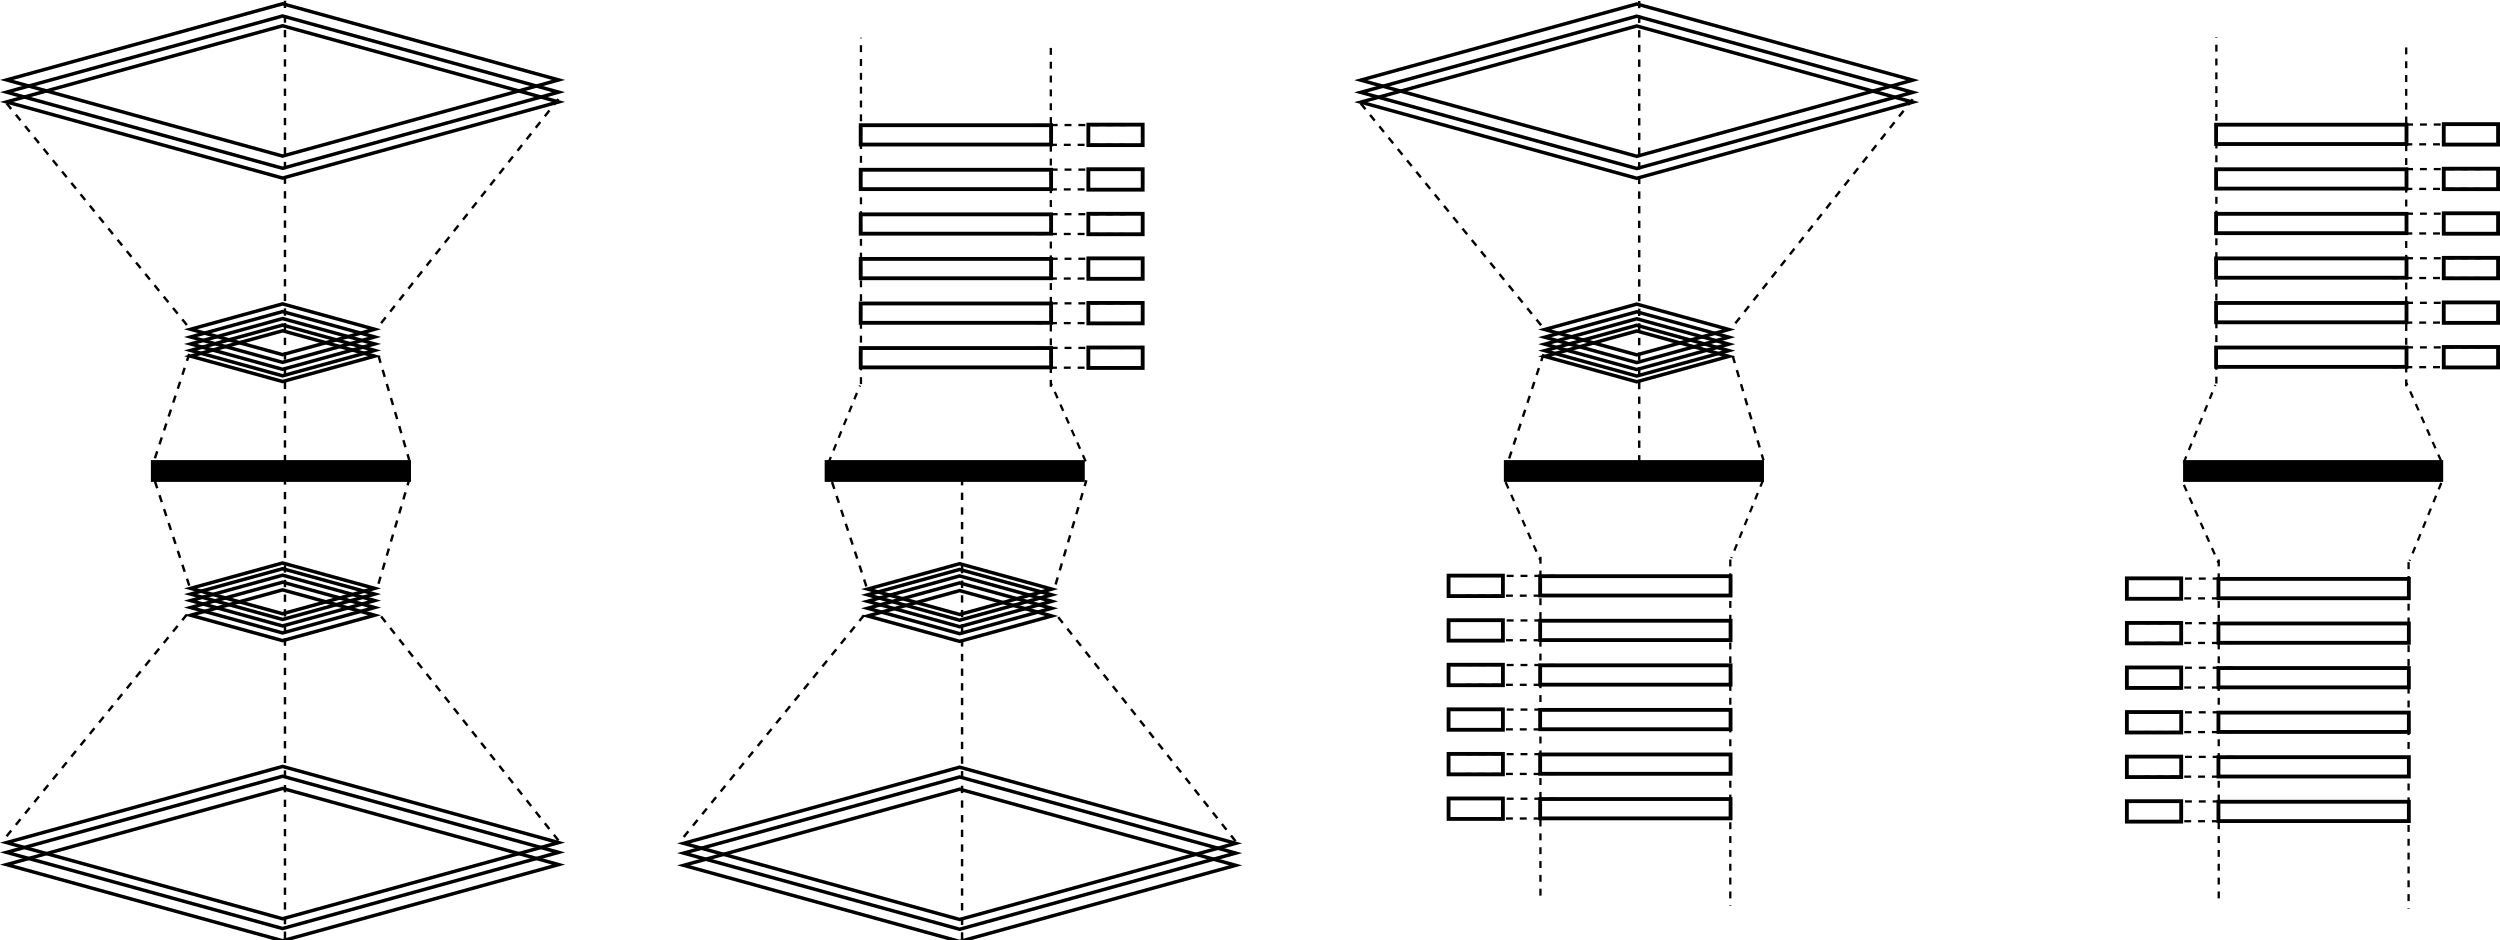 <?xml version="1.0" encoding="UTF-8" standalone="no"?>
<!-- Created with Inkscape (http://www.inkscape.org/) -->

<svg
   xmlns:dc="http://purl.org/dc/elements/1.1/"
   xmlns:cc="http://creativecommons.org/ns#"
   xmlns:rdf="http://www.w3.org/1999/02/22-rdf-syntax-ns#"
   xmlns:svg="http://www.w3.org/2000/svg"
   xmlns="http://www.w3.org/2000/svg"
   xmlns:sodipodi="http://sodipodi.sourceforge.net/DTD/sodipodi-0.dtd"
   xmlns:inkscape="http://www.inkscape.org/namespaces/inkscape"
   width="183.634mm"
   height="69.067mm"
   viewBox="0 0 650.67 244.726"
   id="svg2"
   version="1.1"
   inkscape:version="0.91 r13725"
   sodipodi:docname="chimerasvg.svg">
  <defs
     id="defs4" />
  <sodipodi:namedview
     id="base"
     pagecolor="#ffffff"
     bordercolor="#666666"
     borderopacity="1.0"
     inkscape:pageopacity="0.0"
     inkscape:pageshadow="2"
     inkscape:zoom="1"
     inkscape:cx="270.55651"
     inkscape:cy="172.69531"
     inkscape:document-units="px"
     inkscape:current-layer="layer1"
     showgrid="false"
     inkscape:window-width="1280"
     inkscape:window-height="703"
     inkscape:window-x="6"
     inkscape:window-y="3"
     inkscape:window-maximized="0"
     fit-margin-top="0"
     fit-margin-left="0"
     fit-margin-right="0"
     fit-margin-bottom="0" />
  <g
     inkscape:label="Layer 1"
     inkscape:groupmode="layer"
     id="layer1"
     transform="translate(-21.129,-444.057)">
    <g
       id="g4673">
      <rect
         transform="matrix(0.964,0.266,0.964,-0.266,0,0)"
         y="-972.252"
         x="1045.621"
         height="24.839"
         width="24.839"
         id="rect4263"
         style="opacity:1;fill:none;fill-opacity:1;stroke:#000000;stroke-width:1.776;stroke-miterlimit:4;stroke-dasharray:none;stroke-dashoffset:0" />
      <rect
         style="opacity:1;fill:none;fill-opacity:1;stroke:#000000;stroke-width:1.776;stroke-miterlimit:4;stroke-dasharray:none;stroke-dashoffset:0"
         id="rect4265"
         width="24.839"
         height="24.839"
         x="1039.642"
         y="-966.272"
         transform="matrix(0.964,0.266,0.964,-0.266,0,0)" />
      <rect
         transform="matrix(0.964,0.266,0.964,-0.266,0,0)"
         y="-959.097"
         x="1032.466"
         height="24.839"
         width="24.839"
         id="rect4267"
         style="opacity:1;fill:none;fill-opacity:1;stroke:#000000;stroke-width:1.776;stroke-miterlimit:4;stroke-dasharray:none;stroke-dashoffset:0" />
      <rect
         style="opacity:1;fill:none;fill-opacity:1;stroke:#000000;stroke-width:1.776;stroke-miterlimit:4;stroke-dasharray:none;stroke-dashoffset:0"
         id="rect4269"
         width="74.516"
         height="74.516"
         x="896.402"
         y="-872.71"
         transform="matrix(0.964,0.266,0.964,-0.266,0,0)" />
      <rect
         transform="matrix(0.964,0.266,0.964,-0.266,0,0)"
         y="-867.926"
         x="891.618"
         height="74.516"
         width="74.516"
         id="rect4271"
         style="opacity:1;fill:none;fill-opacity:1;stroke:#000000;stroke-width:1.776;stroke-miterlimit:4;stroke-dasharray:none;stroke-dashoffset:0" />
      <rect
         style="opacity:1;fill:none;fill-opacity:1;stroke:#000000;stroke-width:1.776;stroke-miterlimit:4;stroke-dasharray:none;stroke-dashoffset:0"
         id="rect4273"
         width="74.516"
         height="74.516"
         x="885.639"
         y="-861.947"
         transform="matrix(0.964,0.266,0.964,-0.266,0,0)" />
      <path
         sodipodi:nodetypes="cc"
         style="fill:none;fill-rule:evenodd;stroke:#000000;stroke-width:0.636;stroke-linecap:butt;stroke-linejoin:miter;stroke-miterlimit:4;stroke-dasharray:1.907, 1.907;stroke-dashoffset:0;stroke-opacity:1"
         d="m 95.295,564.371 0,-120.115"
         id="path4275"
         inkscape:connector-curvature="0" />
      <path
         style="fill:none;fill-rule:evenodd;stroke:#000000;stroke-width:0.636;stroke-linecap:butt;stroke-linejoin:miter;stroke-miterlimit:4;stroke-dasharray:1.907, 1.907;stroke-dashoffset:0;stroke-opacity:1"
         d="m 22.845,470.948 47.029,57.833"
         id="path4277"
         inkscape:connector-curvature="0"
         sodipodi:nodetypes="cc" />
      <path
         inkscape:connector-curvature="0"
         id="path4279"
         d="m 166.475,469.836 -47.029,59.422"
         style="fill:none;fill-rule:evenodd;stroke:#000000;stroke-width:0.636;stroke-linecap:butt;stroke-linejoin:miter;stroke-miterlimit:4;stroke-dasharray:1.907, 1.907;stroke-dashoffset:0;stroke-opacity:1"
         sodipodi:nodetypes="cc" />
      <path
         inkscape:connector-curvature="0"
         id="path4343"
         d="m 70.389,536.166 -9.5,28.865"
         style="fill:none;fill-rule:evenodd;stroke:#000000;stroke-width:0.636;stroke-linecap:butt;stroke-linejoin:miter;stroke-miterlimit:4;stroke-dasharray:1.907, 1.907;stroke-dashoffset:0;stroke-opacity:1"
         sodipodi:nodetypes="cc" />
      <path
         inkscape:connector-curvature="0"
         id="path4345"
         d="m 119.639,536.666 8,27.115"
         style="fill:none;fill-rule:evenodd;stroke:#000000;stroke-width:0.636;stroke-linecap:butt;stroke-linejoin:miter;stroke-miterlimit:4;stroke-dasharray:1.907, 1.907;stroke-dashoffset:0;stroke-opacity:1"
         sodipodi:nodetypes="cc" />
      <rect
         style="opacity:1;fill:none;fill-opacity:1;stroke:#000000;stroke-width:1.776;stroke-miterlimit:4;stroke-dasharray:none;stroke-dashoffset:0"
         id="rect6054"
         width="24.839"
         height="24.839"
         x="1036.23"
         y="-962.86"
         transform="matrix(0.964,0.266,0.964,-0.266,0,0)" />
      <rect
         transform="matrix(0.964,0.266,0.964,-0.266,0,0)"
         y="-969.447"
         x="1042.816"
         height="24.839"
         width="24.839"
         id="rect6056"
         style="opacity:1;fill:none;fill-opacity:1;stroke:#000000;stroke-width:1.776;stroke-miterlimit:4;stroke-dasharray:none;stroke-dashoffset:0" />
      <rect
         transform="scale(1,-1)"
         y="-569.112"
         x="60.766"
         height="4.939"
         width="66.964"
         id="rect6082"
         style="opacity:1;fill:#000000;fill-opacity:1;stroke:#000000;stroke-width:0.732;stroke-miterlimit:4;stroke-dasharray:none;stroke-dashoffset:0" />
      <rect
         style="opacity:1;fill:none;fill-opacity:1;stroke:#000000;stroke-width:1.776;stroke-miterlimit:4;stroke-dasharray:none;stroke-dashoffset:0"
         id="rect6084"
         width="24.839"
         height="24.839"
         x="-1085.85"
         y="1159.219"
         transform="matrix(0.964,-0.266,0.964,0.266,0,0)" />
      <rect
         transform="matrix(0.964,-0.266,0.964,0.266,0,0)"
         y="1165.199"
         x="-1091.83"
         height="24.839"
         width="24.839"
         id="rect6086"
         style="opacity:1;fill:none;fill-opacity:1;stroke:#000000;stroke-width:1.776;stroke-miterlimit:4;stroke-dasharray:none;stroke-dashoffset:0" />
      <rect
         style="opacity:1;fill:none;fill-opacity:1;stroke:#000000;stroke-width:1.776;stroke-miterlimit:4;stroke-dasharray:none;stroke-dashoffset:0"
         id="rect6088"
         width="24.839"
         height="24.839"
         x="-1099.005"
         y="1172.375"
         transform="matrix(0.964,-0.266,0.964,0.266,0,0)" />
      <rect
         transform="matrix(0.964,-0.266,0.964,0.266,0,0)"
         y="1258.761"
         x="-1235.069"
         height="74.516"
         width="74.516"
         id="rect6090"
         style="opacity:1;fill:none;fill-opacity:1;stroke:#000000;stroke-width:1.776;stroke-miterlimit:4;stroke-dasharray:none;stroke-dashoffset:0" />
      <rect
         style="opacity:1;fill:none;fill-opacity:1;stroke:#000000;stroke-width:1.776;stroke-miterlimit:4;stroke-dasharray:none;stroke-dashoffset:0"
         id="rect6092"
         width="74.516"
         height="74.516"
         x="-1239.853"
         y="1263.545"
         transform="matrix(0.964,-0.266,0.964,0.266,0,0)" />
      <rect
         transform="matrix(0.964,-0.266,0.964,0.266,0,0)"
         y="1269.525"
         x="-1245.833"
         height="74.516"
         width="74.516"
         id="rect6094"
         style="opacity:1;fill:none;fill-opacity:1;stroke:#000000;stroke-width:1.776;stroke-miterlimit:4;stroke-dasharray:none;stroke-dashoffset:0" />
      <path
         inkscape:connector-curvature="0"
         id="path6096"
         d="m 95.295,568.279 0,120.115"
         style="fill:none;fill-rule:evenodd;stroke:#000000;stroke-width:0.636;stroke-linecap:butt;stroke-linejoin:miter;stroke-miterlimit:4;stroke-dasharray:1.907, 1.907;stroke-dashoffset:0;stroke-opacity:1"
         sodipodi:nodetypes="cc" />
      <path
         sodipodi:nodetypes="cc"
         inkscape:connector-curvature="0"
         id="path6098"
         d="M 22.845,661.702 69.874,603.869"
         style="fill:none;fill-rule:evenodd;stroke:#000000;stroke-width:0.636;stroke-linecap:butt;stroke-linejoin:miter;stroke-miterlimit:4;stroke-dasharray:1.907, 1.907;stroke-dashoffset:0;stroke-opacity:1" />
      <path
         sodipodi:nodetypes="cc"
         style="fill:none;fill-rule:evenodd;stroke:#000000;stroke-width:0.636;stroke-linecap:butt;stroke-linejoin:miter;stroke-miterlimit:4;stroke-dasharray:1.907, 1.907;stroke-dashoffset:0;stroke-opacity:1"
         d="M 166.475,662.814 119.445,603.392"
         id="path6100"
         inkscape:connector-curvature="0" />
      <path
         sodipodi:nodetypes="cc"
         style="fill:none;fill-rule:evenodd;stroke:#000000;stroke-width:0.636;stroke-linecap:butt;stroke-linejoin:miter;stroke-miterlimit:4;stroke-dasharray:1.907, 1.907;stroke-dashoffset:0;stroke-opacity:1"
         d="m 70.389,596.485 -9.5,-28.865"
         id="path6102"
         inkscape:connector-curvature="0" />
      <path
         sodipodi:nodetypes="cc"
         style="fill:none;fill-rule:evenodd;stroke:#000000;stroke-width:0.636;stroke-linecap:butt;stroke-linejoin:miter;stroke-miterlimit:4;stroke-dasharray:1.907, 1.907;stroke-dashoffset:0;stroke-opacity:1"
         d="m 119.639,595.985 8,-27.115"
         id="path6104"
         inkscape:connector-curvature="0" />
      <rect
         transform="matrix(0.964,-0.266,0.964,0.266,0,0)"
         y="1168.611"
         x="-1095.242"
         height="24.839"
         width="24.839"
         id="rect6106"
         style="opacity:1;fill:none;fill-opacity:1;stroke:#000000;stroke-width:1.776;stroke-miterlimit:4;stroke-dasharray:none;stroke-dashoffset:0" />
      <rect
         style="opacity:1;fill:none;fill-opacity:1;stroke:#000000;stroke-width:1.776;stroke-miterlimit:4;stroke-dasharray:none;stroke-dashoffset:0"
         id="rect6108"
         width="24.839"
         height="24.839"
         x="-1088.655"
         y="1162.024"
         transform="matrix(0.964,-0.266,0.964,0.266,0,0)" />
    </g>
    <g
       id="g4702">
      <g
         transform="translate(-59.768,0.191)"
         id="g6616">
        <rect
           style="opacity:1;fill:none;fill-opacity:1;stroke:#000000;stroke-width:1.776;stroke-miterlimit:4;stroke-dasharray:none;stroke-dashoffset:0"
           id="rect6130"
           width="24.839"
           height="24.839"
           x="-963.45"
           y="1281.619"
           transform="matrix(0.964,-0.266,0.964,0.266,0,0)" />
        <rect
           transform="matrix(0.964,-0.266,0.964,0.266,0,0)"
           y="1287.598"
           x="-969.43"
           height="24.839"
           width="24.839"
           id="rect6132"
           style="opacity:1;fill:none;fill-opacity:1;stroke:#000000;stroke-width:1.776;stroke-miterlimit:4;stroke-dasharray:none;stroke-dashoffset:0" />
        <rect
           style="opacity:1;fill:none;fill-opacity:1;stroke:#000000;stroke-width:1.776;stroke-miterlimit:4;stroke-dasharray:none;stroke-dashoffset:0"
           id="rect6134"
           width="24.839"
           height="24.839"
           x="-976.606"
           y="1294.774"
           transform="matrix(0.964,-0.266,0.964,0.266,0,0)" />
        <rect
           transform="matrix(0.964,-0.266,0.964,0.266,0,0)"
           y="1381.16"
           x="-1112.67"
           height="74.516"
           width="74.516"
           id="rect6136"
           style="opacity:1;fill:none;fill-opacity:1;stroke:#000000;stroke-width:1.776;stroke-miterlimit:4;stroke-dasharray:none;stroke-dashoffset:0" />
        <rect
           style="opacity:1;fill:none;fill-opacity:1;stroke:#000000;stroke-width:1.776;stroke-miterlimit:4;stroke-dasharray:none;stroke-dashoffset:0"
           id="rect6138"
           width="74.516"
           height="74.516"
           x="-1117.454"
           y="1385.944"
           transform="matrix(0.964,-0.266,0.964,0.266,0,0)" />
        <rect
           transform="matrix(0.964,-0.266,0.964,0.266,0,0)"
           y="1391.924"
           x="-1123.433"
           height="74.516"
           width="74.516"
           id="rect6140"
           style="opacity:1;fill:none;fill-opacity:1;stroke:#000000;stroke-width:1.776;stroke-miterlimit:4;stroke-dasharray:none;stroke-dashoffset:0" />
        <path
           inkscape:connector-curvature="0"
           id="path6142"
           d="m 331.295,568.279 0,120.115"
           style="fill:none;fill-rule:evenodd;stroke:#000000;stroke-width:0.636;stroke-linecap:butt;stroke-linejoin:miter;stroke-miterlimit:4;stroke-dasharray:1.907, 1.907;stroke-dashoffset:0;stroke-opacity:1"
           sodipodi:nodetypes="cc" />
        <path
           sodipodi:nodetypes="cc"
           inkscape:connector-curvature="0"
           id="path6144"
           d="m 258.845,661.702 47.029,-57.833"
           style="fill:none;fill-rule:evenodd;stroke:#000000;stroke-width:0.636;stroke-linecap:butt;stroke-linejoin:miter;stroke-miterlimit:4;stroke-dasharray:1.907, 1.907;stroke-dashoffset:0;stroke-opacity:1" />
        <path
           sodipodi:nodetypes="cc"
           style="fill:none;fill-rule:evenodd;stroke:#000000;stroke-width:0.636;stroke-linecap:butt;stroke-linejoin:miter;stroke-miterlimit:4;stroke-dasharray:1.907, 1.907;stroke-dashoffset:0;stroke-opacity:1"
           d="M 402.475,662.814 355.445,603.392"
           id="path6146"
           inkscape:connector-curvature="0" />
        <path
           sodipodi:nodetypes="cc"
           style="fill:none;fill-rule:evenodd;stroke:#000000;stroke-width:0.636;stroke-linecap:butt;stroke-linejoin:miter;stroke-miterlimit:4;stroke-dasharray:1.907, 1.907;stroke-dashoffset:0;stroke-opacity:1"
           d="m 306.389,596.485 -9.5,-28.865"
           id="path6148"
           inkscape:connector-curvature="0" />
        <path
           sodipodi:nodetypes="cc"
           style="fill:none;fill-rule:evenodd;stroke:#000000;stroke-width:0.636;stroke-linecap:butt;stroke-linejoin:miter;stroke-miterlimit:4;stroke-dasharray:1.907, 1.907;stroke-dashoffset:0;stroke-opacity:1"
           d="m 355.639,595.985 8,-27.115"
           id="path6150"
           inkscape:connector-curvature="0" />
        <rect
           transform="matrix(0.964,-0.266,0.964,0.266,0,0)"
           y="1291.01"
           x="-972.842"
           height="24.839"
           width="24.839"
           id="rect6152"
           style="opacity:1;fill:none;fill-opacity:1;stroke:#000000;stroke-width:1.776;stroke-miterlimit:4;stroke-dasharray:none;stroke-dashoffset:0" />
        <rect
           style="opacity:1;fill:none;fill-opacity:1;stroke:#000000;stroke-width:1.776;stroke-miterlimit:4;stroke-dasharray:none;stroke-dashoffset:0"
           id="rect6154"
           width="24.839"
           height="24.839"
           x="-966.256"
           y="1284.424"
           transform="matrix(0.964,-0.266,0.964,0.266,0,0)" />
      </g>
      <path
         sodipodi:nodetypes="cc"
         inkscape:connector-curvature="0"
         id="path6164"
         d="m 236.695,564.653 8.25,-20.25"
         style="fill:none;fill-rule:evenodd;stroke:#000000;stroke-width:0.6;stroke-linecap:butt;stroke-linejoin:miter;stroke-miterlimit:4;stroke-dasharray:1.8, 1.8;stroke-dashoffset:0;stroke-opacity:1" />
      <path
         sodipodi:nodetypes="cc"
         inkscape:connector-curvature="0"
         id="path6166"
         d="m 303.695,564.153 -9,-20.25"
         style="fill:none;fill-rule:evenodd;stroke:#000000;stroke-width:0.6;stroke-linecap:butt;stroke-linejoin:miter;stroke-miterlimit:4;stroke-dasharray:1.8, 1.8;stroke-dashoffset:0;stroke-opacity:1" />
      <path
         inkscape:connector-curvature="0"
         id="path6182"
         d="m 245.209,544.023 0,-90.156"
         style="fill:none;fill-rule:evenodd;stroke:#000000;stroke-width:0.6;stroke-linecap:butt;stroke-linejoin:miter;stroke-miterlimit:4;stroke-dasharray:1.8, 1.8;stroke-dashoffset:0;stroke-opacity:1" />
      <path
         inkscape:connector-curvature="0"
         id="path6184"
         d="m 294.623,544.73 0,-89.803"
         style="fill:none;fill-rule:evenodd;stroke:#000000;stroke-width:0.6;stroke-linecap:butt;stroke-linejoin:miter;stroke-miterlimit:4;stroke-dasharray:1.8, 1.8;stroke-dashoffset:0;stroke-opacity:1" />
      <g
         transform="translate(-59.768,-0.89)"
         id="g6224">
        <rect
           style="opacity:1;fill:none;fill-opacity:1;stroke:#000000;stroke-width:1;stroke-miterlimit:4;stroke-dasharray:none;stroke-dashoffset:0"
           id="rect4204"
           width="49.56"
           height="5.035"
           x="304.908"
           y="489.133" />
        <rect
           y="488.99"
           x="364.161"
           height="5.322"
           width="14.138"
           id="rect6202"
           style="opacity:1;fill:none;fill-opacity:1;stroke:#000000;stroke-width:1;stroke-miterlimit:4;stroke-dasharray:none;stroke-dashoffset:0" />
        <path
           inkscape:connector-curvature="0"
           id="path6210"
           d="m 350.575,494.246 22.981,0"
           style="fill:none;fill-rule:evenodd;stroke:#000000;stroke-width:0.6;stroke-linecap:butt;stroke-linejoin:miter;stroke-miterlimit:4;stroke-dasharray:1.8, 1.8;stroke-dashoffset:0;stroke-opacity:1"
           sodipodi:nodetypes="cc" />
        <path
           sodipodi:nodetypes="cc"
           style="fill:none;fill-rule:evenodd;stroke:#000000;stroke-width:0.6;stroke-linecap:butt;stroke-linejoin:miter;stroke-miterlimit:4;stroke-dasharray:1.8, 1.8;stroke-dashoffset:0;stroke-opacity:1"
           d="m 350.763,489.094 22.981,0"
           id="path6212"
           inkscape:connector-curvature="0" />
      </g>
      <g
         transform="translate(-59.768,10.71)"
         id="g6230">
        <rect
           y="489.133"
           x="304.908"
           height="5.035"
           width="49.56"
           id="rect6232"
           style="opacity:1;fill:none;fill-opacity:1;stroke:#000000;stroke-width:1;stroke-miterlimit:4;stroke-dasharray:none;stroke-dashoffset:0" />
        <rect
           style="opacity:1;fill:none;fill-opacity:1;stroke:#000000;stroke-width:1;stroke-miterlimit:4;stroke-dasharray:none;stroke-dashoffset:0"
           id="rect6234"
           width="14.138"
           height="5.322"
           x="364.161"
           y="488.99" />
        <path
           sodipodi:nodetypes="cc"
           style="fill:none;fill-rule:evenodd;stroke:#000000;stroke-width:0.6;stroke-linecap:butt;stroke-linejoin:miter;stroke-miterlimit:4;stroke-dasharray:1.8, 1.8;stroke-dashoffset:0;stroke-opacity:1"
           d="m 350.575,494.246 22.981,0"
           id="path6236"
           inkscape:connector-curvature="0" />
        <path
           inkscape:connector-curvature="0"
           id="path6238"
           d="m 350.763,489.094 22.981,0"
           style="fill:none;fill-rule:evenodd;stroke:#000000;stroke-width:0.6;stroke-linecap:butt;stroke-linejoin:miter;stroke-miterlimit:4;stroke-dasharray:1.8, 1.8;stroke-dashoffset:0;stroke-opacity:1"
           sodipodi:nodetypes="cc" />
      </g>
      <g
         id="g6240"
         transform="translate(-59.768,22.31)">
        <rect
           style="opacity:1;fill:none;fill-opacity:1;stroke:#000000;stroke-width:1;stroke-miterlimit:4;stroke-dasharray:none;stroke-dashoffset:0"
           id="rect6242"
           width="49.56"
           height="5.035"
           x="304.908"
           y="489.133" />
        <rect
           y="488.99"
           x="364.161"
           height="5.322"
           width="14.138"
           id="rect6244"
           style="opacity:1;fill:none;fill-opacity:1;stroke:#000000;stroke-width:1;stroke-miterlimit:4;stroke-dasharray:none;stroke-dashoffset:0" />
        <path
           inkscape:connector-curvature="0"
           id="path6246"
           d="m 350.575,494.246 22.981,0"
           style="fill:none;fill-rule:evenodd;stroke:#000000;stroke-width:0.6;stroke-linecap:butt;stroke-linejoin:miter;stroke-miterlimit:4;stroke-dasharray:1.8, 1.8;stroke-dashoffset:0;stroke-opacity:1"
           sodipodi:nodetypes="cc" />
        <path
           sodipodi:nodetypes="cc"
           style="fill:none;fill-rule:evenodd;stroke:#000000;stroke-width:0.6;stroke-linecap:butt;stroke-linejoin:miter;stroke-miterlimit:4;stroke-dasharray:1.8, 1.8;stroke-dashoffset:0;stroke-opacity:1"
           d="m 350.763,489.094 22.981,0"
           id="path6248"
           inkscape:connector-curvature="0" />
      </g>
      <g
         transform="translate(-59.768,33.91)"
         id="g6250">
        <rect
           y="489.133"
           x="304.908"
           height="5.035"
           width="49.56"
           id="rect6252"
           style="opacity:1;fill:none;fill-opacity:1;stroke:#000000;stroke-width:1;stroke-miterlimit:4;stroke-dasharray:none;stroke-dashoffset:0" />
        <rect
           style="opacity:1;fill:none;fill-opacity:1;stroke:#000000;stroke-width:1;stroke-miterlimit:4;stroke-dasharray:none;stroke-dashoffset:0"
           id="rect6254"
           width="14.138"
           height="5.322"
           x="364.161"
           y="488.99" />
        <path
           sodipodi:nodetypes="cc"
           style="fill:none;fill-rule:evenodd;stroke:#000000;stroke-width:0.6;stroke-linecap:butt;stroke-linejoin:miter;stroke-miterlimit:4;stroke-dasharray:1.8, 1.8;stroke-dashoffset:0;stroke-opacity:1"
           d="m 350.575,494.246 22.981,0"
           id="path6256"
           inkscape:connector-curvature="0" />
        <path
           inkscape:connector-curvature="0"
           id="path6258"
           d="m 350.763,489.094 22.981,0"
           style="fill:none;fill-rule:evenodd;stroke:#000000;stroke-width:0.6;stroke-linecap:butt;stroke-linejoin:miter;stroke-miterlimit:4;stroke-dasharray:1.8, 1.8;stroke-dashoffset:0;stroke-opacity:1"
           sodipodi:nodetypes="cc" />
      </g>
      <g
         id="g6260"
         transform="translate(-59.768,45.51)">
        <rect
           style="opacity:1;fill:none;fill-opacity:1;stroke:#000000;stroke-width:1;stroke-miterlimit:4;stroke-dasharray:none;stroke-dashoffset:0"
           id="rect6262"
           width="49.56"
           height="5.035"
           x="304.908"
           y="489.133" />
        <rect
           y="488.99"
           x="364.161"
           height="5.322"
           width="14.138"
           id="rect6264"
           style="opacity:1;fill:none;fill-opacity:1;stroke:#000000;stroke-width:1;stroke-miterlimit:4;stroke-dasharray:none;stroke-dashoffset:0" />
        <path
           inkscape:connector-curvature="0"
           id="path6266"
           d="m 350.575,494.246 22.981,0"
           style="fill:none;fill-rule:evenodd;stroke:#000000;stroke-width:0.6;stroke-linecap:butt;stroke-linejoin:miter;stroke-miterlimit:4;stroke-dasharray:1.8, 1.8;stroke-dashoffset:0;stroke-opacity:1"
           sodipodi:nodetypes="cc" />
        <path
           sodipodi:nodetypes="cc"
           style="fill:none;fill-rule:evenodd;stroke:#000000;stroke-width:0.6;stroke-linecap:butt;stroke-linejoin:miter;stroke-miterlimit:4;stroke-dasharray:1.8, 1.8;stroke-dashoffset:0;stroke-opacity:1"
           d="m 350.763,489.094 22.981,0"
           id="path6268"
           inkscape:connector-curvature="0" />
      </g>
      <g
         transform="translate(-59.768,-12.49)"
         id="g6270">
        <rect
           y="489.133"
           x="304.908"
           height="5.035"
           width="49.56"
           id="rect6272"
           style="opacity:1;fill:none;fill-opacity:1;stroke:#000000;stroke-width:1;stroke-miterlimit:4;stroke-dasharray:none;stroke-dashoffset:0" />
        <rect
           style="opacity:1;fill:none;fill-opacity:1;stroke:#000000;stroke-width:1;stroke-miterlimit:4;stroke-dasharray:none;stroke-dashoffset:0"
           id="rect6274"
           width="14.138"
           height="5.322"
           x="364.161"
           y="488.99" />
        <path
           sodipodi:nodetypes="cc"
           style="fill:none;fill-rule:evenodd;stroke:#000000;stroke-width:0.6;stroke-linecap:butt;stroke-linejoin:miter;stroke-miterlimit:4;stroke-dasharray:1.8, 1.8;stroke-dashoffset:0;stroke-opacity:1"
           d="m 350.575,494.246 22.981,0"
           id="path6276"
           inkscape:connector-curvature="0" />
        <path
           inkscape:connector-curvature="0"
           id="path6278"
           d="m 350.763,489.094 22.981,0"
           style="fill:none;fill-rule:evenodd;stroke:#000000;stroke-width:0.6;stroke-linecap:butt;stroke-linejoin:miter;stroke-miterlimit:4;stroke-dasharray:1.8, 1.8;stroke-dashoffset:0;stroke-opacity:1"
           sodipodi:nodetypes="cc" />
      </g>
      <rect
         style="opacity:1;fill:#000000;fill-opacity:1;stroke:#000000;stroke-width:0.732;stroke-miterlimit:4;stroke-dasharray:none;stroke-dashoffset:0"
         id="rect8228"
         width="66.964"
         height="4.939"
         x="236.128"
         y="-569.112"
         transform="scale(1,-1)" />
    </g>
    <g
       id="g4753">
      <g
         transform="translate(0,-0.707)"
         id="g8085">
        <path
           sodipodi:nodetypes="cc"
           inkscape:connector-curvature="0"
           id="path6465"
           d="m 479.985,569.749 -8.25,20.25"
           style="fill:none;fill-rule:evenodd;stroke:#000000;stroke-width:0.6;stroke-linecap:butt;stroke-linejoin:miter;stroke-miterlimit:4;stroke-dasharray:1.8, 1.8;stroke-dashoffset:0;stroke-opacity:1" />
        <path
           sodipodi:nodetypes="cc"
           inkscape:connector-curvature="0"
           id="path6467"
           d="m 412.985,570.249 9,20.25"
           style="fill:none;fill-rule:evenodd;stroke:#000000;stroke-width:0.6;stroke-linecap:butt;stroke-linejoin:miter;stroke-miterlimit:4;stroke-dasharray:1.8, 1.8;stroke-dashoffset:0;stroke-opacity:1" />
        <path
           inkscape:connector-curvature="0"
           id="path6469"
           d="m 471.47,590.379 0,90.156"
           style="fill:none;fill-rule:evenodd;stroke:#000000;stroke-width:0.6;stroke-linecap:butt;stroke-linejoin:miter;stroke-miterlimit:4;stroke-dasharray:1.8, 1.8;stroke-dashoffset:0;stroke-opacity:1" />
        <path
           inkscape:connector-curvature="0"
           id="path6471"
           d="m 422.057,589.672 0,89.803"
           style="fill:none;fill-rule:evenodd;stroke:#000000;stroke-width:0.6;stroke-linecap:butt;stroke-linejoin:miter;stroke-miterlimit:4;stroke-dasharray:1.8, 1.8;stroke-dashoffset:0;stroke-opacity:1" />
        <g
           transform="matrix(-1,0,0,-1,776.448,1135.293)"
           id="g6473">
          <rect
             style="opacity:1;fill:none;fill-opacity:1;stroke:#000000;stroke-width:1;stroke-miterlimit:4;stroke-dasharray:none;stroke-dashoffset:0"
             id="rect6475"
             width="49.56"
             height="5.035"
             x="304.908"
             y="489.133" />
          <rect
             y="488.99"
             x="364.161"
             height="5.322"
             width="14.138"
             id="rect6477"
             style="opacity:1;fill:none;fill-opacity:1;stroke:#000000;stroke-width:1;stroke-miterlimit:4;stroke-dasharray:none;stroke-dashoffset:0" />
          <path
             inkscape:connector-curvature="0"
             id="path6479"
             d="m 350.575,494.246 22.981,0"
             style="fill:none;fill-rule:evenodd;stroke:#000000;stroke-width:0.6;stroke-linecap:butt;stroke-linejoin:miter;stroke-miterlimit:4;stroke-dasharray:1.8, 1.8;stroke-dashoffset:0;stroke-opacity:1"
             sodipodi:nodetypes="cc" />
          <path
             sodipodi:nodetypes="cc"
             style="fill:none;fill-rule:evenodd;stroke:#000000;stroke-width:0.6;stroke-linecap:butt;stroke-linejoin:miter;stroke-miterlimit:4;stroke-dasharray:1.8, 1.8;stroke-dashoffset:0;stroke-opacity:1"
             d="m 350.763,489.094 22.981,0"
             id="path6481"
             inkscape:connector-curvature="0" />
        </g>
        <g
           transform="matrix(-1,0,0,-1,776.448,1123.693)"
           id="g6483">
          <rect
             y="489.133"
             x="304.908"
             height="5.035"
             width="49.56"
             id="rect6485"
             style="opacity:1;fill:none;fill-opacity:1;stroke:#000000;stroke-width:1;stroke-miterlimit:4;stroke-dasharray:none;stroke-dashoffset:0" />
          <rect
             style="opacity:1;fill:none;fill-opacity:1;stroke:#000000;stroke-width:1;stroke-miterlimit:4;stroke-dasharray:none;stroke-dashoffset:0"
             id="rect6487"
             width="14.138"
             height="5.322"
             x="364.161"
             y="488.99" />
          <path
             sodipodi:nodetypes="cc"
             style="fill:none;fill-rule:evenodd;stroke:#000000;stroke-width:0.6;stroke-linecap:butt;stroke-linejoin:miter;stroke-miterlimit:4;stroke-dasharray:1.8, 1.8;stroke-dashoffset:0;stroke-opacity:1"
             d="m 350.575,494.246 22.981,0"
             id="path6489"
             inkscape:connector-curvature="0" />
          <path
             inkscape:connector-curvature="0"
             id="path6491"
             d="m 350.763,489.094 22.981,0"
             style="fill:none;fill-rule:evenodd;stroke:#000000;stroke-width:0.6;stroke-linecap:butt;stroke-linejoin:miter;stroke-miterlimit:4;stroke-dasharray:1.8, 1.8;stroke-dashoffset:0;stroke-opacity:1"
             sodipodi:nodetypes="cc" />
        </g>
        <g
           id="g6493"
           transform="matrix(-1,0,0,-1,776.448,1112.093)">
          <rect
             style="opacity:1;fill:none;fill-opacity:1;stroke:#000000;stroke-width:1;stroke-miterlimit:4;stroke-dasharray:none;stroke-dashoffset:0"
             id="rect6495"
             width="49.56"
             height="5.035"
             x="304.908"
             y="489.133" />
          <rect
             y="488.99"
             x="364.161"
             height="5.322"
             width="14.138"
             id="rect6497"
             style="opacity:1;fill:none;fill-opacity:1;stroke:#000000;stroke-width:1;stroke-miterlimit:4;stroke-dasharray:none;stroke-dashoffset:0" />
          <path
             inkscape:connector-curvature="0"
             id="path6499"
             d="m 350.575,494.246 22.981,0"
             style="fill:none;fill-rule:evenodd;stroke:#000000;stroke-width:0.6;stroke-linecap:butt;stroke-linejoin:miter;stroke-miterlimit:4;stroke-dasharray:1.8, 1.8;stroke-dashoffset:0;stroke-opacity:1"
             sodipodi:nodetypes="cc" />
          <path
             sodipodi:nodetypes="cc"
             style="fill:none;fill-rule:evenodd;stroke:#000000;stroke-width:0.6;stroke-linecap:butt;stroke-linejoin:miter;stroke-miterlimit:4;stroke-dasharray:1.8, 1.8;stroke-dashoffset:0;stroke-opacity:1"
             d="m 350.763,489.094 22.981,0"
             id="path6501"
             inkscape:connector-curvature="0" />
        </g>
        <g
           transform="matrix(-1,0,0,-1,776.448,1100.493)"
           id="g6503">
          <rect
             y="489.133"
             x="304.908"
             height="5.035"
             width="49.56"
             id="rect6505"
             style="opacity:1;fill:none;fill-opacity:1;stroke:#000000;stroke-width:1;stroke-miterlimit:4;stroke-dasharray:none;stroke-dashoffset:0" />
          <rect
             style="opacity:1;fill:none;fill-opacity:1;stroke:#000000;stroke-width:1;stroke-miterlimit:4;stroke-dasharray:none;stroke-dashoffset:0"
             id="rect6507"
             width="14.138"
             height="5.322"
             x="364.161"
             y="488.99" />
          <path
             sodipodi:nodetypes="cc"
             style="fill:none;fill-rule:evenodd;stroke:#000000;stroke-width:0.6;stroke-linecap:butt;stroke-linejoin:miter;stroke-miterlimit:4;stroke-dasharray:1.8, 1.8;stroke-dashoffset:0;stroke-opacity:1"
             d="m 350.575,494.246 22.981,0"
             id="path6509"
             inkscape:connector-curvature="0" />
          <path
             inkscape:connector-curvature="0"
             id="path6511"
             d="m 350.763,489.094 22.981,0"
             style="fill:none;fill-rule:evenodd;stroke:#000000;stroke-width:0.6;stroke-linecap:butt;stroke-linejoin:miter;stroke-miterlimit:4;stroke-dasharray:1.8, 1.8;stroke-dashoffset:0;stroke-opacity:1"
             sodipodi:nodetypes="cc" />
        </g>
        <g
           id="g6513"
           transform="matrix(-1,0,0,-1,776.448,1088.893)">
          <rect
             style="opacity:1;fill:none;fill-opacity:1;stroke:#000000;stroke-width:1;stroke-miterlimit:4;stroke-dasharray:none;stroke-dashoffset:0"
             id="rect6515"
             width="49.56"
             height="5.035"
             x="304.908"
             y="489.133" />
          <rect
             y="488.99"
             x="364.161"
             height="5.322"
             width="14.138"
             id="rect6517"
             style="opacity:1;fill:none;fill-opacity:1;stroke:#000000;stroke-width:1;stroke-miterlimit:4;stroke-dasharray:none;stroke-dashoffset:0" />
          <path
             inkscape:connector-curvature="0"
             id="path6519"
             d="m 350.575,494.246 22.981,0"
             style="fill:none;fill-rule:evenodd;stroke:#000000;stroke-width:0.6;stroke-linecap:butt;stroke-linejoin:miter;stroke-miterlimit:4;stroke-dasharray:1.8, 1.8;stroke-dashoffset:0;stroke-opacity:1"
             sodipodi:nodetypes="cc" />
          <path
             sodipodi:nodetypes="cc"
             style="fill:none;fill-rule:evenodd;stroke:#000000;stroke-width:0.6;stroke-linecap:butt;stroke-linejoin:miter;stroke-miterlimit:4;stroke-dasharray:1.8, 1.8;stroke-dashoffset:0;stroke-opacity:1"
             d="m 350.763,489.094 22.981,0"
             id="path6521"
             inkscape:connector-curvature="0" />
        </g>
        <g
           transform="matrix(-1,0,0,-1,776.448,1146.893)"
           id="g6523">
          <rect
             y="489.133"
             x="304.908"
             height="5.035"
             width="49.56"
             id="rect6525"
             style="opacity:1;fill:none;fill-opacity:1;stroke:#000000;stroke-width:1;stroke-miterlimit:4;stroke-dasharray:none;stroke-dashoffset:0" />
          <rect
             style="opacity:1;fill:none;fill-opacity:1;stroke:#000000;stroke-width:1;stroke-miterlimit:4;stroke-dasharray:none;stroke-dashoffset:0"
             id="rect6527"
             width="14.138"
             height="5.322"
             x="364.161"
             y="488.99" />
          <path
             sodipodi:nodetypes="cc"
             style="fill:none;fill-rule:evenodd;stroke:#000000;stroke-width:0.6;stroke-linecap:butt;stroke-linejoin:miter;stroke-miterlimit:4;stroke-dasharray:1.8, 1.8;stroke-dashoffset:0;stroke-opacity:1"
             d="m 350.575,494.246 22.981,0"
             id="path6529"
             inkscape:connector-curvature="0" />
          <path
             inkscape:connector-curvature="0"
             id="path6531"
             d="m 350.763,489.094 22.981,0"
             style="fill:none;fill-rule:evenodd;stroke:#000000;stroke-width:0.6;stroke-linecap:butt;stroke-linejoin:miter;stroke-miterlimit:4;stroke-dasharray:1.8, 1.8;stroke-dashoffset:0;stroke-opacity:1"
             sodipodi:nodetypes="cc" />
        </g>
      </g>
      <rect
         style="opacity:1;fill:none;fill-opacity:1;stroke:#000000;stroke-width:1.776;stroke-miterlimit:4;stroke-dasharray:none;stroke-dashoffset:0"
         id="rect6537"
         width="24.839"
         height="24.839"
         x="1228.532"
         y="-789.558"
         transform="matrix(0.964,0.266,0.964,-0.266,0,0)" />
      <rect
         transform="matrix(0.964,0.266,0.964,-0.266,0,0)"
         y="-783.579"
         x="1222.552"
         height="24.839"
         width="24.839"
         id="rect6539"
         style="opacity:1;fill:none;fill-opacity:1;stroke:#000000;stroke-width:1.776;stroke-miterlimit:4;stroke-dasharray:none;stroke-dashoffset:0" />
      <rect
         style="opacity:1;fill:none;fill-opacity:1;stroke:#000000;stroke-width:1.776;stroke-miterlimit:4;stroke-dasharray:none;stroke-dashoffset:0"
         id="rect6541"
         width="24.839"
         height="24.839"
         x="1215.377"
         y="-776.403"
         transform="matrix(0.964,0.266,0.964,-0.266,0,0)" />
      <rect
         transform="matrix(0.964,0.266,0.964,-0.266,0,0)"
         y="-690.016"
         x="1079.313"
         height="74.516"
         width="74.516"
         id="rect6543"
         style="opacity:1;fill:none;fill-opacity:1;stroke:#000000;stroke-width:1.776;stroke-miterlimit:4;stroke-dasharray:none;stroke-dashoffset:0" />
      <rect
         style="opacity:1;fill:none;fill-opacity:1;stroke:#000000;stroke-width:1.776;stroke-miterlimit:4;stroke-dasharray:none;stroke-dashoffset:0"
         id="rect6545"
         width="74.516"
         height="74.516"
         x="1074.529"
         y="-685.233"
         transform="matrix(0.964,0.266,0.964,-0.266,0,0)" />
      <rect
         transform="matrix(0.964,0.266,0.964,-0.266,0,0)"
         y="-679.253"
         x="1068.549"
         height="74.516"
         width="74.516"
         id="rect6547"
         style="opacity:1;fill:none;fill-opacity:1;stroke:#000000;stroke-width:1.776;stroke-miterlimit:4;stroke-dasharray:none;stroke-dashoffset:0" />
      <path
         inkscape:connector-curvature="0"
         id="path6549"
         d="m 447.759,564.429 0,-120.115"
         style="fill:none;fill-rule:evenodd;stroke:#000000;stroke-width:0.636;stroke-linecap:butt;stroke-linejoin:miter;stroke-miterlimit:4;stroke-dasharray:1.907, 1.907;stroke-dashoffset:0;stroke-opacity:1"
         sodipodi:nodetypes="cc" />
      <path
         sodipodi:nodetypes="cc"
         inkscape:connector-curvature="0"
         id="path6551"
         d="m 375.308,471.006 47.029,57.833"
         style="fill:none;fill-rule:evenodd;stroke:#000000;stroke-width:0.636;stroke-linecap:butt;stroke-linejoin:miter;stroke-miterlimit:4;stroke-dasharray:1.907, 1.907;stroke-dashoffset:0;stroke-opacity:1" />
      <path
         sodipodi:nodetypes="cc"
         style="fill:none;fill-rule:evenodd;stroke:#000000;stroke-width:0.636;stroke-linecap:butt;stroke-linejoin:miter;stroke-miterlimit:4;stroke-dasharray:1.907, 1.907;stroke-dashoffset:0;stroke-opacity:1"
         d="m 518.938,469.894 -47.029,59.422"
         id="path6553"
         inkscape:connector-curvature="0" />
      <path
         sodipodi:nodetypes="cc"
         style="fill:none;fill-rule:evenodd;stroke:#000000;stroke-width:0.636;stroke-linecap:butt;stroke-linejoin:miter;stroke-miterlimit:4;stroke-dasharray:1.907, 1.907;stroke-dashoffset:0;stroke-opacity:1"
         d="m 422.852,536.223 -9.5,28.865"
         id="path6555"
         inkscape:connector-curvature="0" />
      <path
         sodipodi:nodetypes="cc"
         style="fill:none;fill-rule:evenodd;stroke:#000000;stroke-width:0.636;stroke-linecap:butt;stroke-linejoin:miter;stroke-miterlimit:4;stroke-dasharray:1.907, 1.907;stroke-dashoffset:0;stroke-opacity:1"
         d="m 472.102,536.723 8,27.115"
         id="path6557"
         inkscape:connector-curvature="0" />
      <rect
         transform="matrix(0.964,0.266,0.964,-0.266,0,0)"
         y="-780.166"
         x="1219.14"
         height="24.839"
         width="24.839"
         id="rect6559"
         style="opacity:1;fill:none;fill-opacity:1;stroke:#000000;stroke-width:1.776;stroke-miterlimit:4;stroke-dasharray:none;stroke-dashoffset:0" />
      <rect
         style="opacity:1;fill:none;fill-opacity:1;stroke:#000000;stroke-width:1.776;stroke-miterlimit:4;stroke-dasharray:none;stroke-dashoffset:0"
         id="rect6561"
         width="24.839"
         height="24.839"
         x="1225.727"
         y="-786.753"
         transform="matrix(0.964,0.266,0.964,-0.266,0,0)" />
      <rect
         transform="scale(1,-1)"
         y="-569.112"
         x="412.905"
         height="4.939"
         width="66.964"
         id="rect8244"
         style="opacity:1;fill:#000000;fill-opacity:1;stroke:#000000;stroke-width:0.732;stroke-miterlimit:4;stroke-dasharray:none;stroke-dashoffset:0" />
    </g>
    <g
       id="g4804">
      <path
         style="fill:none;fill-rule:evenodd;stroke:#000000;stroke-width:0.6;stroke-linecap:butt;stroke-linejoin:miter;stroke-miterlimit:4;stroke-dasharray:1.8, 1.8;stroke-dashoffset:0;stroke-opacity:1"
         d="m 589.463,564.52 8.25,-20.25"
         id="path6321"
         inkscape:connector-curvature="0"
         sodipodi:nodetypes="cc" />
      <path
         style="fill:none;fill-rule:evenodd;stroke:#000000;stroke-width:0.6;stroke-linecap:butt;stroke-linejoin:miter;stroke-miterlimit:4;stroke-dasharray:1.8, 1.8;stroke-dashoffset:0;stroke-opacity:1"
         d="m 656.463,564.02 -9,-20.25"
         id="path6323"
         inkscape:connector-curvature="0"
         sodipodi:nodetypes="cc" />
      <path
         style="fill:none;fill-rule:evenodd;stroke:#000000;stroke-width:0.6;stroke-linecap:butt;stroke-linejoin:miter;stroke-miterlimit:4;stroke-dasharray:1.8, 1.8;stroke-dashoffset:0;stroke-opacity:1"
         d="m 597.978,543.89 0,-90.156"
         id="path6325"
         inkscape:connector-curvature="0" />
      <path
         style="fill:none;fill-rule:evenodd;stroke:#000000;stroke-width:0.6;stroke-linecap:butt;stroke-linejoin:miter;stroke-miterlimit:4;stroke-dasharray:1.8, 1.8;stroke-dashoffset:0;stroke-opacity:1"
         d="m 647.391,544.597 0,-89.803"
         id="path6327"
         inkscape:connector-curvature="0" />
      <g
         id="g6329"
         transform="translate(293,-1.024)">
        <rect
           y="489.133"
           x="304.908"
           height="5.035"
           width="49.56"
           id="rect6331"
           style="opacity:1;fill:none;fill-opacity:1;stroke:#000000;stroke-width:1;stroke-miterlimit:4;stroke-dasharray:none;stroke-dashoffset:0" />
        <rect
           style="opacity:1;fill:none;fill-opacity:1;stroke:#000000;stroke-width:1;stroke-miterlimit:4;stroke-dasharray:none;stroke-dashoffset:0"
           id="rect6333"
           width="14.138"
           height="5.322"
           x="364.161"
           y="488.99" />
        <path
           sodipodi:nodetypes="cc"
           style="fill:none;fill-rule:evenodd;stroke:#000000;stroke-width:0.6;stroke-linecap:butt;stroke-linejoin:miter;stroke-miterlimit:4;stroke-dasharray:1.8, 1.8;stroke-dashoffset:0;stroke-opacity:1"
           d="m 350.575,494.246 22.981,0"
           id="path6335"
           inkscape:connector-curvature="0" />
        <path
           inkscape:connector-curvature="0"
           id="path6337"
           d="m 350.763,489.094 22.981,0"
           style="fill:none;fill-rule:evenodd;stroke:#000000;stroke-width:0.6;stroke-linecap:butt;stroke-linejoin:miter;stroke-miterlimit:4;stroke-dasharray:1.8, 1.8;stroke-dashoffset:0;stroke-opacity:1"
           sodipodi:nodetypes="cc" />
      </g>
      <g
         id="g6339"
         transform="translate(293,10.576)">
        <rect
           style="opacity:1;fill:none;fill-opacity:1;stroke:#000000;stroke-width:1;stroke-miterlimit:4;stroke-dasharray:none;stroke-dashoffset:0"
           id="rect6341"
           width="49.56"
           height="5.035"
           x="304.908"
           y="489.133" />
        <rect
           y="488.99"
           x="364.161"
           height="5.322"
           width="14.138"
           id="rect6343"
           style="opacity:1;fill:none;fill-opacity:1;stroke:#000000;stroke-width:1;stroke-miterlimit:4;stroke-dasharray:none;stroke-dashoffset:0" />
        <path
           inkscape:connector-curvature="0"
           id="path6345"
           d="m 350.575,494.246 22.981,0"
           style="fill:none;fill-rule:evenodd;stroke:#000000;stroke-width:0.6;stroke-linecap:butt;stroke-linejoin:miter;stroke-miterlimit:4;stroke-dasharray:1.8, 1.8;stroke-dashoffset:0;stroke-opacity:1"
           sodipodi:nodetypes="cc" />
        <path
           sodipodi:nodetypes="cc"
           style="fill:none;fill-rule:evenodd;stroke:#000000;stroke-width:0.6;stroke-linecap:butt;stroke-linejoin:miter;stroke-miterlimit:4;stroke-dasharray:1.8, 1.8;stroke-dashoffset:0;stroke-opacity:1"
           d="m 350.763,489.094 22.981,0"
           id="path6347"
           inkscape:connector-curvature="0" />
      </g>
      <g
         transform="translate(293,22.176)"
         id="g6349">
        <rect
           y="489.133"
           x="304.908"
           height="5.035"
           width="49.56"
           id="rect6351"
           style="opacity:1;fill:none;fill-opacity:1;stroke:#000000;stroke-width:1;stroke-miterlimit:4;stroke-dasharray:none;stroke-dashoffset:0" />
        <rect
           style="opacity:1;fill:none;fill-opacity:1;stroke:#000000;stroke-width:1;stroke-miterlimit:4;stroke-dasharray:none;stroke-dashoffset:0"
           id="rect6353"
           width="14.138"
           height="5.322"
           x="364.161"
           y="488.99" />
        <path
           sodipodi:nodetypes="cc"
           style="fill:none;fill-rule:evenodd;stroke:#000000;stroke-width:0.6;stroke-linecap:butt;stroke-linejoin:miter;stroke-miterlimit:4;stroke-dasharray:1.8, 1.8;stroke-dashoffset:0;stroke-opacity:1"
           d="m 350.575,494.246 22.981,0"
           id="path6355"
           inkscape:connector-curvature="0" />
        <path
           inkscape:connector-curvature="0"
           id="path6357"
           d="m 350.763,489.094 22.981,0"
           style="fill:none;fill-rule:evenodd;stroke:#000000;stroke-width:0.6;stroke-linecap:butt;stroke-linejoin:miter;stroke-miterlimit:4;stroke-dasharray:1.8, 1.8;stroke-dashoffset:0;stroke-opacity:1"
           sodipodi:nodetypes="cc" />
      </g>
      <g
         id="g6359"
         transform="translate(293,33.776)">
        <rect
           style="opacity:1;fill:none;fill-opacity:1;stroke:#000000;stroke-width:1;stroke-miterlimit:4;stroke-dasharray:none;stroke-dashoffset:0"
           id="rect6361"
           width="49.56"
           height="5.035"
           x="304.908"
           y="489.133" />
        <rect
           y="488.99"
           x="364.161"
           height="5.322"
           width="14.138"
           id="rect6363"
           style="opacity:1;fill:none;fill-opacity:1;stroke:#000000;stroke-width:1;stroke-miterlimit:4;stroke-dasharray:none;stroke-dashoffset:0" />
        <path
           inkscape:connector-curvature="0"
           id="path6365"
           d="m 350.575,494.246 22.981,0"
           style="fill:none;fill-rule:evenodd;stroke:#000000;stroke-width:0.6;stroke-linecap:butt;stroke-linejoin:miter;stroke-miterlimit:4;stroke-dasharray:1.8, 1.8;stroke-dashoffset:0;stroke-opacity:1"
           sodipodi:nodetypes="cc" />
        <path
           sodipodi:nodetypes="cc"
           style="fill:none;fill-rule:evenodd;stroke:#000000;stroke-width:0.6;stroke-linecap:butt;stroke-linejoin:miter;stroke-miterlimit:4;stroke-dasharray:1.8, 1.8;stroke-dashoffset:0;stroke-opacity:1"
           d="m 350.763,489.094 22.981,0"
           id="path6367"
           inkscape:connector-curvature="0" />
      </g>
      <g
         transform="translate(293,45.376)"
         id="g6369">
        <rect
           y="489.133"
           x="304.908"
           height="5.035"
           width="49.56"
           id="rect6371"
           style="opacity:1;fill:none;fill-opacity:1;stroke:#000000;stroke-width:1;stroke-miterlimit:4;stroke-dasharray:none;stroke-dashoffset:0" />
        <rect
           style="opacity:1;fill:none;fill-opacity:1;stroke:#000000;stroke-width:1;stroke-miterlimit:4;stroke-dasharray:none;stroke-dashoffset:0"
           id="rect6373"
           width="14.138"
           height="5.322"
           x="364.161"
           y="488.99" />
        <path
           sodipodi:nodetypes="cc"
           style="fill:none;fill-rule:evenodd;stroke:#000000;stroke-width:0.6;stroke-linecap:butt;stroke-linejoin:miter;stroke-miterlimit:4;stroke-dasharray:1.8, 1.8;stroke-dashoffset:0;stroke-opacity:1"
           d="m 350.575,494.246 22.981,0"
           id="path6375"
           inkscape:connector-curvature="0" />
        <path
           inkscape:connector-curvature="0"
           id="path6377"
           d="m 350.763,489.094 22.981,0"
           style="fill:none;fill-rule:evenodd;stroke:#000000;stroke-width:0.6;stroke-linecap:butt;stroke-linejoin:miter;stroke-miterlimit:4;stroke-dasharray:1.8, 1.8;stroke-dashoffset:0;stroke-opacity:1"
           sodipodi:nodetypes="cc" />
      </g>
      <g
         id="g6379"
         transform="translate(293,-12.624)">
        <rect
           style="opacity:1;fill:none;fill-opacity:1;stroke:#000000;stroke-width:1;stroke-miterlimit:4;stroke-dasharray:none;stroke-dashoffset:0"
           id="rect6381"
           width="49.56"
           height="5.035"
           x="304.908"
           y="489.133" />
        <rect
           y="488.99"
           x="364.161"
           height="5.322"
           width="14.138"
           id="rect6383"
           style="opacity:1;fill:none;fill-opacity:1;stroke:#000000;stroke-width:1;stroke-miterlimit:4;stroke-dasharray:none;stroke-dashoffset:0" />
        <path
           inkscape:connector-curvature="0"
           id="path6385"
           d="m 350.575,494.246 22.981,0"
           style="fill:none;fill-rule:evenodd;stroke:#000000;stroke-width:0.6;stroke-linecap:butt;stroke-linejoin:miter;stroke-miterlimit:4;stroke-dasharray:1.8, 1.8;stroke-dashoffset:0;stroke-opacity:1"
           sodipodi:nodetypes="cc" />
        <path
           sodipodi:nodetypes="cc"
           style="fill:none;fill-rule:evenodd;stroke:#000000;stroke-width:0.6;stroke-linecap:butt;stroke-linejoin:miter;stroke-miterlimit:4;stroke-dasharray:1.8, 1.8;stroke-dashoffset:0;stroke-opacity:1"
           d="m 350.763,489.094 22.981,0"
           id="path6387"
           inkscape:connector-curvature="0" />
      </g>
      <path
         sodipodi:nodetypes="cc"
         inkscape:connector-curvature="0"
         id="path6393"
         d="m 656.521,569.749 -8.25,20.25"
         style="fill:none;fill-rule:evenodd;stroke:#000000;stroke-width:0.6;stroke-linecap:butt;stroke-linejoin:miter;stroke-miterlimit:4;stroke-dasharray:1.8, 1.8;stroke-dashoffset:0;stroke-opacity:1" />
      <path
         sodipodi:nodetypes="cc"
         inkscape:connector-curvature="0"
         id="path6395"
         d="m 589.521,570.249 9,20.25"
         style="fill:none;fill-rule:evenodd;stroke:#000000;stroke-width:0.6;stroke-linecap:butt;stroke-linejoin:miter;stroke-miterlimit:4;stroke-dasharray:1.8, 1.8;stroke-dashoffset:0;stroke-opacity:1" />
      <path
         inkscape:connector-curvature="0"
         id="path6397"
         d="m 648.007,590.379 0,90.156"
         style="fill:none;fill-rule:evenodd;stroke:#000000;stroke-width:0.6;stroke-linecap:butt;stroke-linejoin:miter;stroke-miterlimit:4;stroke-dasharray:1.8, 1.8;stroke-dashoffset:0;stroke-opacity:1" />
      <path
         inkscape:connector-curvature="0"
         id="path6399"
         d="m 598.593,589.672 0,89.803"
         style="fill:none;fill-rule:evenodd;stroke:#000000;stroke-width:0.6;stroke-linecap:butt;stroke-linejoin:miter;stroke-miterlimit:4;stroke-dasharray:1.8, 1.8;stroke-dashoffset:0;stroke-opacity:1" />
      <g
         transform="matrix(-1,0,0,-1,952.985,1135.293)"
         id="g6401">
        <rect
           style="opacity:1;fill:none;fill-opacity:1;stroke:#000000;stroke-width:1;stroke-miterlimit:4;stroke-dasharray:none;stroke-dashoffset:0"
           id="rect6403"
           width="49.56"
           height="5.035"
           x="304.908"
           y="489.133" />
        <rect
           y="488.99"
           x="364.161"
           height="5.322"
           width="14.138"
           id="rect6405"
           style="opacity:1;fill:none;fill-opacity:1;stroke:#000000;stroke-width:1;stroke-miterlimit:4;stroke-dasharray:none;stroke-dashoffset:0" />
        <path
           inkscape:connector-curvature="0"
           id="path6407"
           d="m 350.575,494.246 22.981,0"
           style="fill:none;fill-rule:evenodd;stroke:#000000;stroke-width:0.6;stroke-linecap:butt;stroke-linejoin:miter;stroke-miterlimit:4;stroke-dasharray:1.8, 1.8;stroke-dashoffset:0;stroke-opacity:1"
           sodipodi:nodetypes="cc" />
        <path
           sodipodi:nodetypes="cc"
           style="fill:none;fill-rule:evenodd;stroke:#000000;stroke-width:0.6;stroke-linecap:butt;stroke-linejoin:miter;stroke-miterlimit:4;stroke-dasharray:1.8, 1.8;stroke-dashoffset:0;stroke-opacity:1"
           d="m 350.763,489.094 22.981,0"
           id="path6409"
           inkscape:connector-curvature="0" />
      </g>
      <g
         transform="matrix(-1,0,0,-1,952.985,1123.693)"
         id="g6411">
        <rect
           y="489.133"
           x="304.908"
           height="5.035"
           width="49.56"
           id="rect6413"
           style="opacity:1;fill:none;fill-opacity:1;stroke:#000000;stroke-width:1;stroke-miterlimit:4;stroke-dasharray:none;stroke-dashoffset:0" />
        <rect
           style="opacity:1;fill:none;fill-opacity:1;stroke:#000000;stroke-width:1;stroke-miterlimit:4;stroke-dasharray:none;stroke-dashoffset:0"
           id="rect6415"
           width="14.138"
           height="5.322"
           x="364.161"
           y="488.99" />
        <path
           sodipodi:nodetypes="cc"
           style="fill:none;fill-rule:evenodd;stroke:#000000;stroke-width:0.6;stroke-linecap:butt;stroke-linejoin:miter;stroke-miterlimit:4;stroke-dasharray:1.8, 1.8;stroke-dashoffset:0;stroke-opacity:1"
           d="m 350.575,494.246 22.981,0"
           id="path6417"
           inkscape:connector-curvature="0" />
        <path
           inkscape:connector-curvature="0"
           id="path6419"
           d="m 350.763,489.094 22.981,0"
           style="fill:none;fill-rule:evenodd;stroke:#000000;stroke-width:0.6;stroke-linecap:butt;stroke-linejoin:miter;stroke-miterlimit:4;stroke-dasharray:1.8, 1.8;stroke-dashoffset:0;stroke-opacity:1"
           sodipodi:nodetypes="cc" />
      </g>
      <g
         id="g6421"
         transform="matrix(-1,0,0,-1,952.985,1112.093)">
        <rect
           style="opacity:1;fill:none;fill-opacity:1;stroke:#000000;stroke-width:1;stroke-miterlimit:4;stroke-dasharray:none;stroke-dashoffset:0"
           id="rect6423"
           width="49.56"
           height="5.035"
           x="304.908"
           y="489.133" />
        <rect
           y="488.99"
           x="364.161"
           height="5.322"
           width="14.138"
           id="rect6425"
           style="opacity:1;fill:none;fill-opacity:1;stroke:#000000;stroke-width:1;stroke-miterlimit:4;stroke-dasharray:none;stroke-dashoffset:0" />
        <path
           inkscape:connector-curvature="0"
           id="path6427"
           d="m 350.575,494.246 22.981,0"
           style="fill:none;fill-rule:evenodd;stroke:#000000;stroke-width:0.6;stroke-linecap:butt;stroke-linejoin:miter;stroke-miterlimit:4;stroke-dasharray:1.8, 1.8;stroke-dashoffset:0;stroke-opacity:1"
           sodipodi:nodetypes="cc" />
        <path
           sodipodi:nodetypes="cc"
           style="fill:none;fill-rule:evenodd;stroke:#000000;stroke-width:0.6;stroke-linecap:butt;stroke-linejoin:miter;stroke-miterlimit:4;stroke-dasharray:1.8, 1.8;stroke-dashoffset:0;stroke-opacity:1"
           d="m 350.763,489.094 22.981,0"
           id="path6429"
           inkscape:connector-curvature="0" />
      </g>
      <g
         transform="matrix(-1,0,0,-1,952.985,1100.493)"
         id="g6431">
        <rect
           y="489.133"
           x="304.908"
           height="5.035"
           width="49.56"
           id="rect6433"
           style="opacity:1;fill:none;fill-opacity:1;stroke:#000000;stroke-width:1;stroke-miterlimit:4;stroke-dasharray:none;stroke-dashoffset:0" />
        <rect
           style="opacity:1;fill:none;fill-opacity:1;stroke:#000000;stroke-width:1;stroke-miterlimit:4;stroke-dasharray:none;stroke-dashoffset:0"
           id="rect6435"
           width="14.138"
           height="5.322"
           x="364.161"
           y="488.99" />
        <path
           sodipodi:nodetypes="cc"
           style="fill:none;fill-rule:evenodd;stroke:#000000;stroke-width:0.6;stroke-linecap:butt;stroke-linejoin:miter;stroke-miterlimit:4;stroke-dasharray:1.8, 1.8;stroke-dashoffset:0;stroke-opacity:1"
           d="m 350.575,494.246 22.981,0"
           id="path6437"
           inkscape:connector-curvature="0" />
        <path
           inkscape:connector-curvature="0"
           id="path6439"
           d="m 350.763,489.094 22.981,0"
           style="fill:none;fill-rule:evenodd;stroke:#000000;stroke-width:0.6;stroke-linecap:butt;stroke-linejoin:miter;stroke-miterlimit:4;stroke-dasharray:1.8, 1.8;stroke-dashoffset:0;stroke-opacity:1"
           sodipodi:nodetypes="cc" />
      </g>
      <g
         id="g6441"
         transform="matrix(-1,0,0,-1,952.985,1088.893)">
        <rect
           style="opacity:1;fill:none;fill-opacity:1;stroke:#000000;stroke-width:1;stroke-miterlimit:4;stroke-dasharray:none;stroke-dashoffset:0"
           id="rect6443"
           width="49.56"
           height="5.035"
           x="304.908"
           y="489.133" />
        <rect
           y="488.99"
           x="364.161"
           height="5.322"
           width="14.138"
           id="rect6445"
           style="opacity:1;fill:none;fill-opacity:1;stroke:#000000;stroke-width:1;stroke-miterlimit:4;stroke-dasharray:none;stroke-dashoffset:0" />
        <path
           inkscape:connector-curvature="0"
           id="path6447"
           d="m 350.575,494.246 22.981,0"
           style="fill:none;fill-rule:evenodd;stroke:#000000;stroke-width:0.6;stroke-linecap:butt;stroke-linejoin:miter;stroke-miterlimit:4;stroke-dasharray:1.8, 1.8;stroke-dashoffset:0;stroke-opacity:1"
           sodipodi:nodetypes="cc" />
        <path
           sodipodi:nodetypes="cc"
           style="fill:none;fill-rule:evenodd;stroke:#000000;stroke-width:0.6;stroke-linecap:butt;stroke-linejoin:miter;stroke-miterlimit:4;stroke-dasharray:1.8, 1.8;stroke-dashoffset:0;stroke-opacity:1"
           d="m 350.763,489.094 22.981,0"
           id="path6449"
           inkscape:connector-curvature="0" />
      </g>
      <g
         transform="matrix(-1,0,0,-1,952.985,1146.893)"
         id="g6451">
        <rect
           y="489.133"
           x="304.908"
           height="5.035"
           width="49.56"
           id="rect6453"
           style="opacity:1;fill:none;fill-opacity:1;stroke:#000000;stroke-width:1;stroke-miterlimit:4;stroke-dasharray:none;stroke-dashoffset:0" />
        <rect
           style="opacity:1;fill:none;fill-opacity:1;stroke:#000000;stroke-width:1;stroke-miterlimit:4;stroke-dasharray:none;stroke-dashoffset:0"
           id="rect6455"
           width="14.138"
           height="5.322"
           x="364.161"
           y="488.99" />
        <path
           sodipodi:nodetypes="cc"
           style="fill:none;fill-rule:evenodd;stroke:#000000;stroke-width:0.6;stroke-linecap:butt;stroke-linejoin:miter;stroke-miterlimit:4;stroke-dasharray:1.8, 1.8;stroke-dashoffset:0;stroke-opacity:1"
           d="m 350.575,494.246 22.981,0"
           id="path6457"
           inkscape:connector-curvature="0" />
        <path
           inkscape:connector-curvature="0"
           id="path6459"
           d="m 350.763,489.094 22.981,0"
           style="fill:none;fill-rule:evenodd;stroke:#000000;stroke-width:0.6;stroke-linecap:butt;stroke-linejoin:miter;stroke-miterlimit:4;stroke-dasharray:1.8, 1.8;stroke-dashoffset:0;stroke-opacity:1"
           sodipodi:nodetypes="cc" />
      </g>
      <rect
         style="opacity:1;fill:#000000;fill-opacity:1;stroke:#000000;stroke-width:0.732;stroke-miterlimit:4;stroke-dasharray:none;stroke-dashoffset:0"
         id="rect8388"
         width="66.964"
         height="4.939"
         x="589.681"
         y="-569.112"
         transform="scale(1,-1)" />
    </g>
  </g>
</svg>
